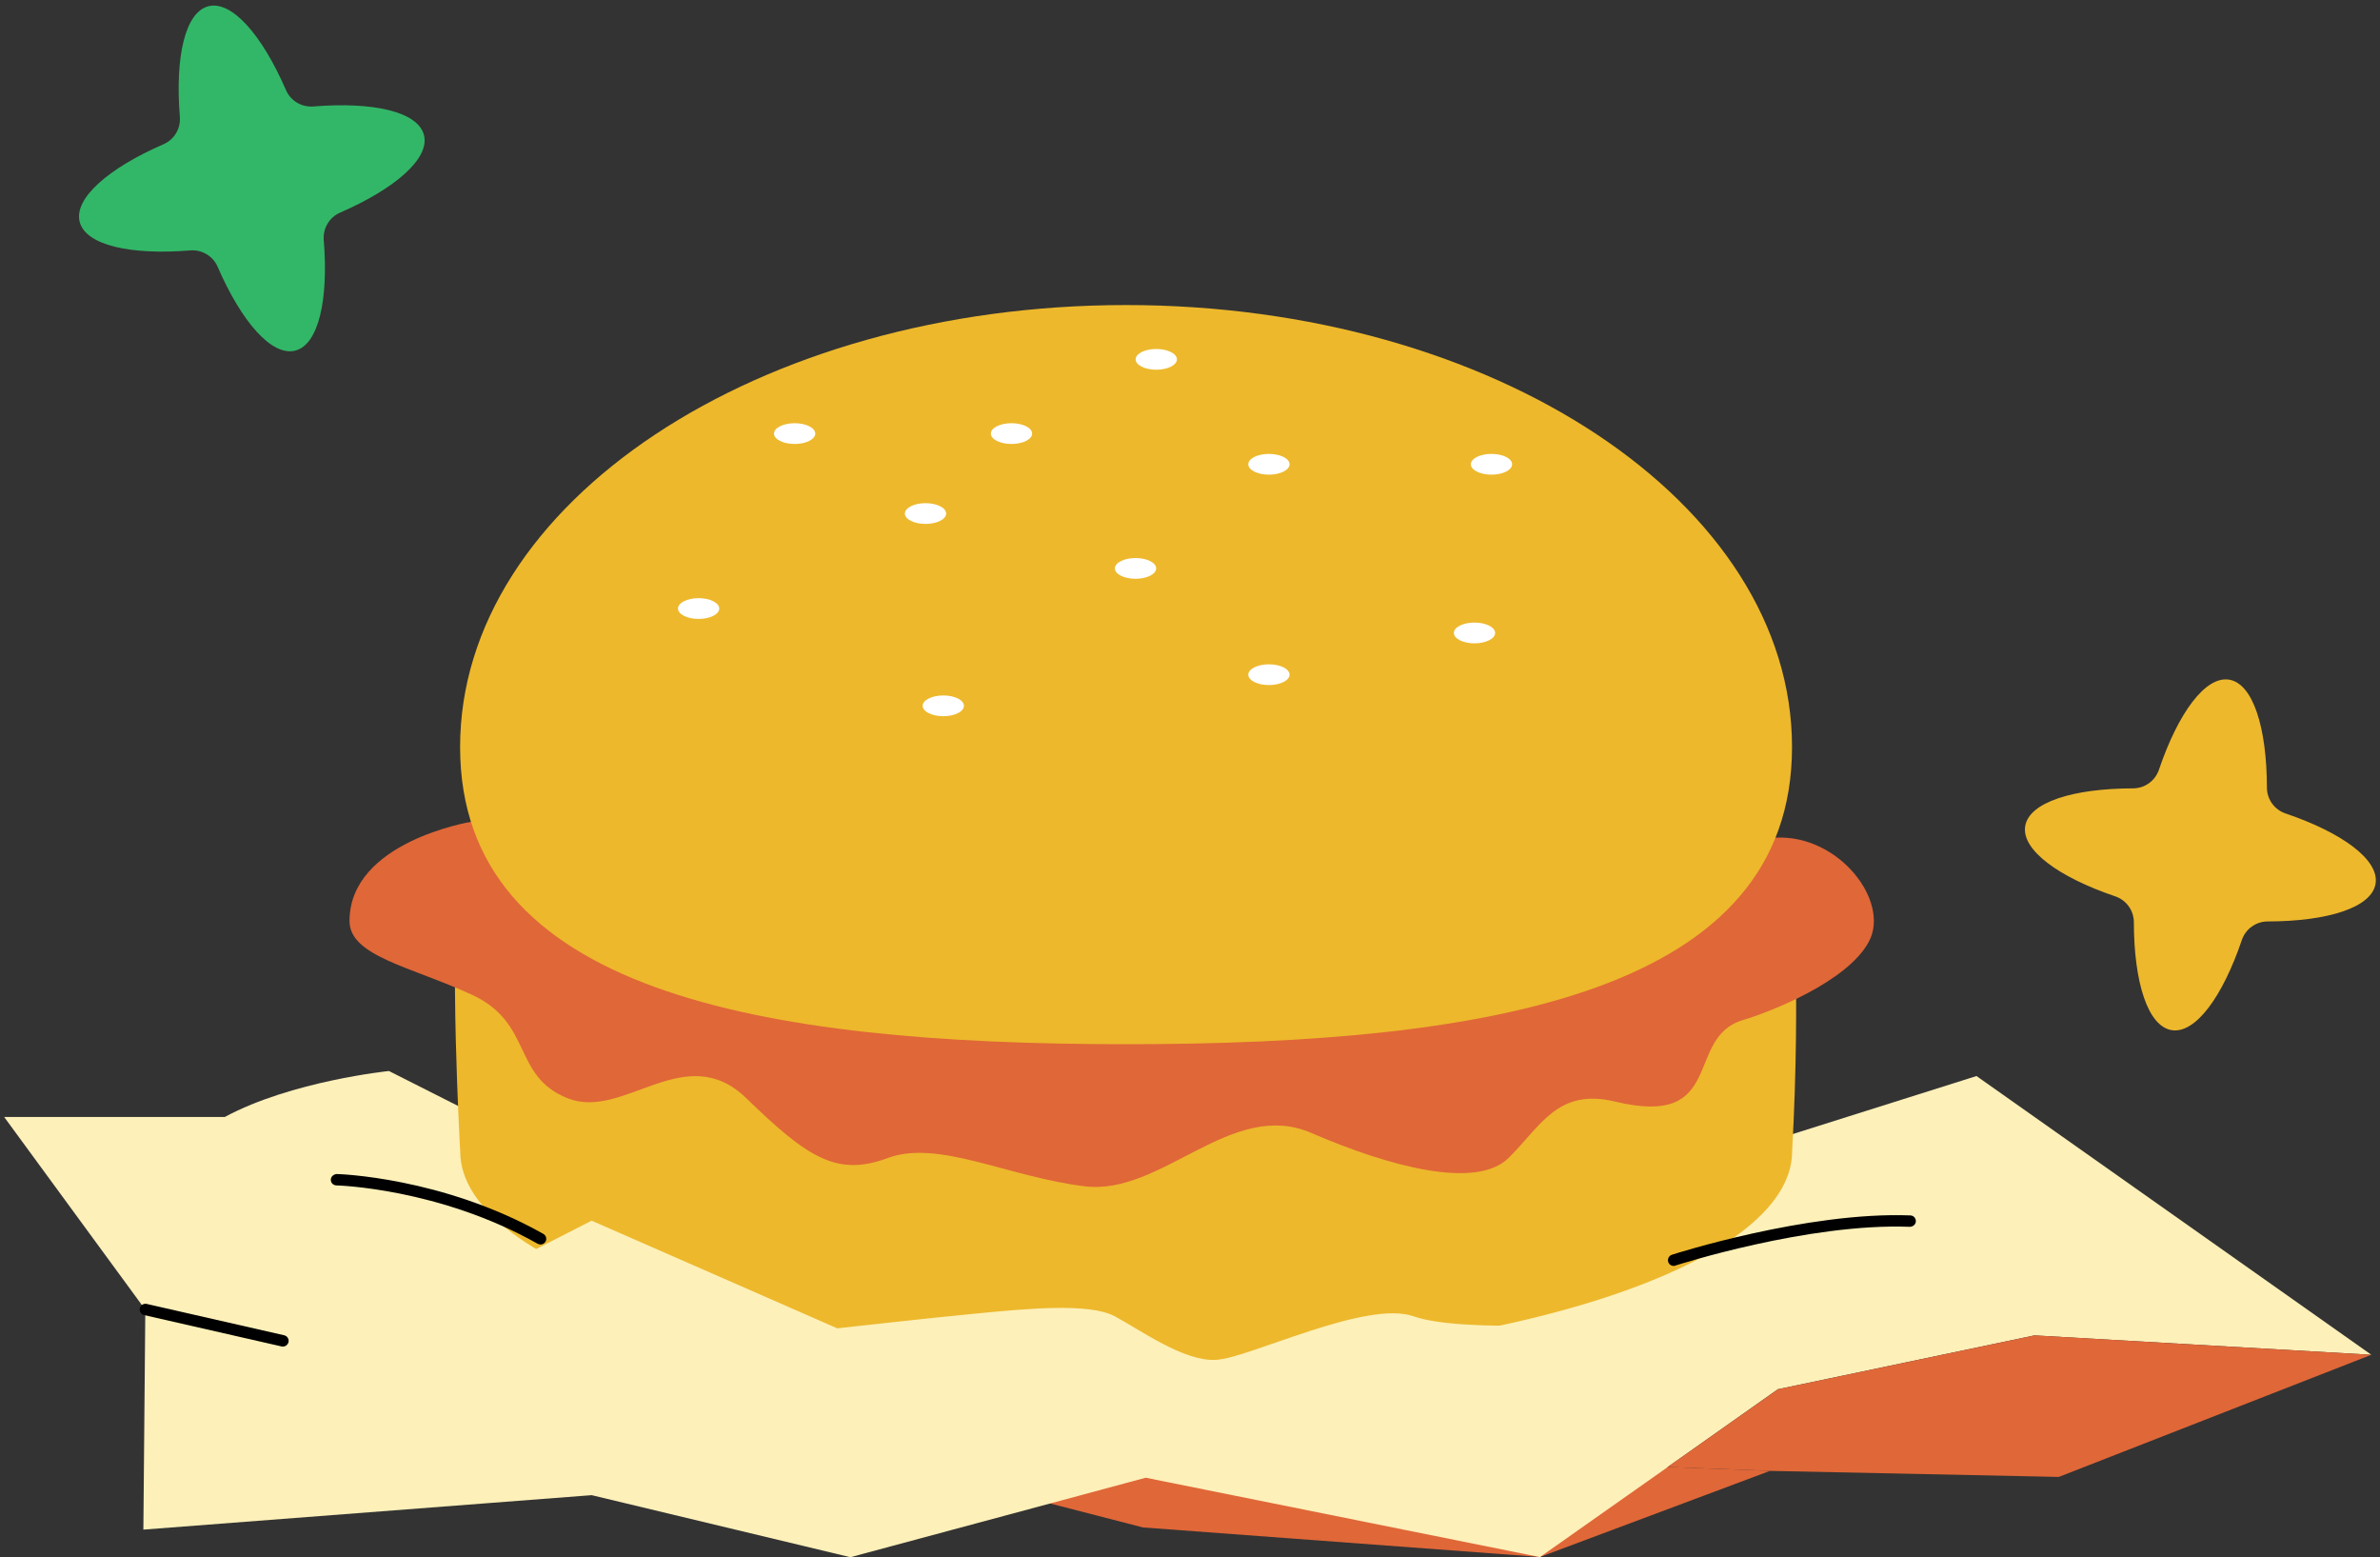 <svg width="159" height="104" viewBox="0 0 159 104" fill="none" xmlns="http://www.w3.org/2000/svg">
<rect x="0" y="0" width="159" height="104" fill="#333333" stroke="none"/>
<path d="M118.249 98.234L102.886 103.984L76.356 102.012L70.125 100.404L68.518 99.993L75.229 96.581L111.409 97.975L118.12 98.226L118.249 98.234Z" fill="#E06738"/>
<path d="M158.421 90.48L135.913 89.185L118.775 92.78L111.402 97.983L111.249 98.097L102.878 103.992L76.539 98.691L70.126 100.42L56.811 104L39.528 99.856L9.578 102.157L9.708 87.471L0.278 74.599H15.017C19.48 72.192 25.985 71.529 25.985 71.529L35.004 76.084L117.251 76.533L132.044 71.864L158.421 90.48Z" fill="#FDF0B9"/>
<path d="M119.719 58.206H30.745C29.953 63.066 30.745 76.891 30.745 76.891C30.745 84.66 50.664 90.952 75.236 90.952C99.808 90.952 119.727 84.652 119.727 76.891C120.336 65.877 119.719 58.206 119.719 58.206Z" fill="#EDB82C"/>
<path d="M118.615 55.944C122.835 55.723 126.285 60.172 124.861 62.876C123.436 65.58 118.181 67.614 116.444 68.124C112.498 69.289 115.355 75.368 107.898 73.57C104.044 72.641 102.916 75.246 100.776 77.34C98.643 79.435 92.946 77.972 87.606 75.665C82.267 73.357 77.636 79.854 72.479 79.229C67.322 78.605 62.691 76.084 59.309 77.34C55.927 78.597 53.97 77.34 49.872 73.357C45.774 69.373 41.684 74.827 37.944 73.357C34.204 71.887 35.628 68.329 31.538 66.441C27.44 64.552 23.35 63.858 23.35 61.512C23.35 56.211 31.469 54.886 31.469 54.886L118.615 55.944Z" fill="#E06738"/>
<path d="M119.719 49.889C119.719 66.189 99.801 69.739 75.229 69.739C50.656 69.739 30.738 66.189 30.738 49.889C30.738 33.589 50.656 20.373 75.229 20.373C99.801 20.373 119.719 33.589 119.719 49.889Z" fill="#EDB82C"/>
<path d="M53.086 29.651C53.848 29.651 54.465 29.341 54.465 28.958C54.465 28.576 53.848 28.265 53.086 28.265C52.325 28.265 51.708 28.576 51.708 28.958C51.708 29.341 52.325 29.651 53.086 29.651Z" fill="white"/>
<path d="M61.831 34.991C62.592 34.991 63.209 34.681 63.209 34.298C63.209 33.915 62.592 33.605 61.831 33.605C61.069 33.605 60.452 33.915 60.452 34.298C60.452 34.681 61.069 34.991 61.831 34.991Z" fill="white"/>
<path d="M67.574 29.651C68.335 29.651 68.952 29.341 68.952 28.958C68.952 28.576 68.335 28.265 67.574 28.265C66.812 28.265 66.195 28.576 66.195 28.958C66.195 29.341 66.812 29.651 67.574 29.651Z" fill="white"/>
<path d="M77.247 24.693C78.009 24.693 78.626 24.383 78.626 24C78.626 23.617 78.009 23.307 77.247 23.307C76.486 23.307 75.869 23.617 75.869 24C75.869 24.383 76.486 24.693 77.247 24.693Z" fill="white"/>
<path d="M84.773 31.701C85.534 31.701 86.151 31.39 86.151 31.007C86.151 30.625 85.534 30.314 84.773 30.314C84.011 30.314 83.394 30.625 83.394 31.007C83.394 31.39 84.011 31.701 84.773 31.701Z" fill="white"/>
<path d="M99.641 31.701C100.403 31.701 101.02 31.39 101.02 31.007C101.02 30.625 100.403 30.314 99.641 30.314C98.88 30.314 98.263 30.625 98.263 31.007C98.263 31.39 98.88 31.701 99.641 31.701Z" fill="white"/>
<path d="M46.673 41.336C47.434 41.336 48.051 41.025 48.051 40.642C48.051 40.26 47.434 39.949 46.673 39.949C45.911 39.949 45.294 40.26 45.294 40.642C45.294 41.025 45.911 41.336 46.673 41.336Z" fill="white"/>
<path d="M63.019 47.833C63.78 47.833 64.397 47.523 64.397 47.14C64.397 46.757 63.78 46.447 63.019 46.447C62.257 46.447 61.64 46.757 61.64 47.14C61.64 47.523 62.257 47.833 63.019 47.833Z" fill="white"/>
<path d="M75.861 38.655C76.622 38.655 77.24 38.345 77.24 37.962C77.24 37.579 76.622 37.269 75.861 37.269C75.099 37.269 74.482 37.579 74.482 37.962C74.482 38.345 75.099 38.655 75.861 38.655Z" fill="white"/>
<path d="M84.773 45.753C85.534 45.753 86.151 45.443 86.151 45.06C86.151 44.677 85.534 44.367 84.773 44.367C84.011 44.367 83.394 44.677 83.394 45.06C83.394 45.443 84.011 45.753 84.773 45.753Z" fill="white"/>
<path d="M98.506 42.966C99.267 42.966 99.885 42.655 99.885 42.273C99.885 41.89 99.267 41.579 98.506 41.579C97.745 41.579 97.127 41.89 97.127 42.273C97.127 42.655 97.745 42.966 98.506 42.966Z" fill="white"/>
<path d="M25.795 88.561L39.521 81.523L55.935 88.713C55.935 88.713 62.463 87.982 65.479 87.7C68.496 87.418 72.761 86.984 74.482 87.913C76.212 88.842 79.076 90.93 81.239 90.823C83.402 90.716 91.278 86.786 94.446 87.913C97.615 89.04 107.807 88.416 111.249 87.913L94.157 93.87H39.582L25.795 88.561Z" fill="#FDF0B9"/>
<path d="M158.421 90.481L137.543 98.638L118.249 98.235L118.12 98.227L111.409 97.976L118.782 92.781L135.921 89.186L158.421 90.481Z" fill="#E06738"/>
<path d="M111.813 84.547C111.653 84.547 111.501 84.448 111.448 84.281C111.387 84.082 111.493 83.869 111.691 83.801C111.783 83.77 120.702 80.906 127.626 81.173C127.839 81.18 127.999 81.356 127.992 81.569C127.984 81.782 127.793 81.927 127.595 81.934C120.801 81.668 112.011 84.494 111.92 84.524C111.889 84.547 111.851 84.547 111.813 84.547Z" fill="black"/>
<path d="M36.116 83.115C36.055 83.115 35.986 83.1 35.926 83.069C29.337 79.352 22.543 79.169 22.474 79.169C22.261 79.162 22.093 78.994 22.101 78.781C22.108 78.568 22.291 78.431 22.489 78.408C22.558 78.408 29.543 78.598 36.299 82.407C36.482 82.513 36.55 82.742 36.444 82.925C36.375 83.046 36.245 83.115 36.116 83.115Z" fill="black"/>
<path d="M18.902 89.933C18.871 89.933 18.848 89.933 18.818 89.925L9.632 87.83C9.426 87.784 9.297 87.579 9.342 87.373C9.388 87.168 9.594 87.038 9.799 87.084L18.985 89.178C19.191 89.224 19.321 89.43 19.275 89.635C19.229 89.811 19.069 89.933 18.902 89.933Z" fill="black"/>
<path d="M28.324 9.023C27.928 7.461 24.942 6.783 20.935 7.111C20.151 7.172 19.419 6.738 19.107 6.022C17.508 2.335 15.489 0.027 13.928 0.416C12.366 0.812 11.688 3.798 12.016 7.804C12.077 8.589 11.643 9.32 10.927 9.632C7.24 11.232 4.932 13.25 5.321 14.812C5.717 16.373 8.702 17.051 12.709 16.724C13.493 16.663 14.225 17.097 14.537 17.813C16.137 21.499 18.155 23.807 19.717 23.419C21.278 23.023 21.956 20.037 21.628 16.03C21.567 15.246 22.002 14.515 22.718 14.202C26.404 12.595 28.72 10.584 28.324 9.023Z" fill="#32B768"/>
<path d="M158.704 59.018C158.962 57.434 156.487 55.614 152.686 54.326C151.947 54.075 151.445 53.382 151.445 52.597C151.437 48.583 150.515 45.658 148.923 45.392C147.339 45.133 145.519 47.608 144.231 51.409C143.98 52.148 143.287 52.651 142.502 52.651C138.488 52.658 135.563 53.58 135.297 55.172C135.038 56.756 137.513 58.577 141.314 59.864C142.053 60.115 142.556 60.808 142.556 61.593C142.563 65.607 143.485 68.532 145.077 68.799C146.661 69.058 148.482 66.582 149.769 62.781C150.02 62.042 150.713 61.54 151.498 61.54C155.52 61.532 158.445 60.61 158.704 59.018Z" fill="#EDB82C"/>
</svg>
